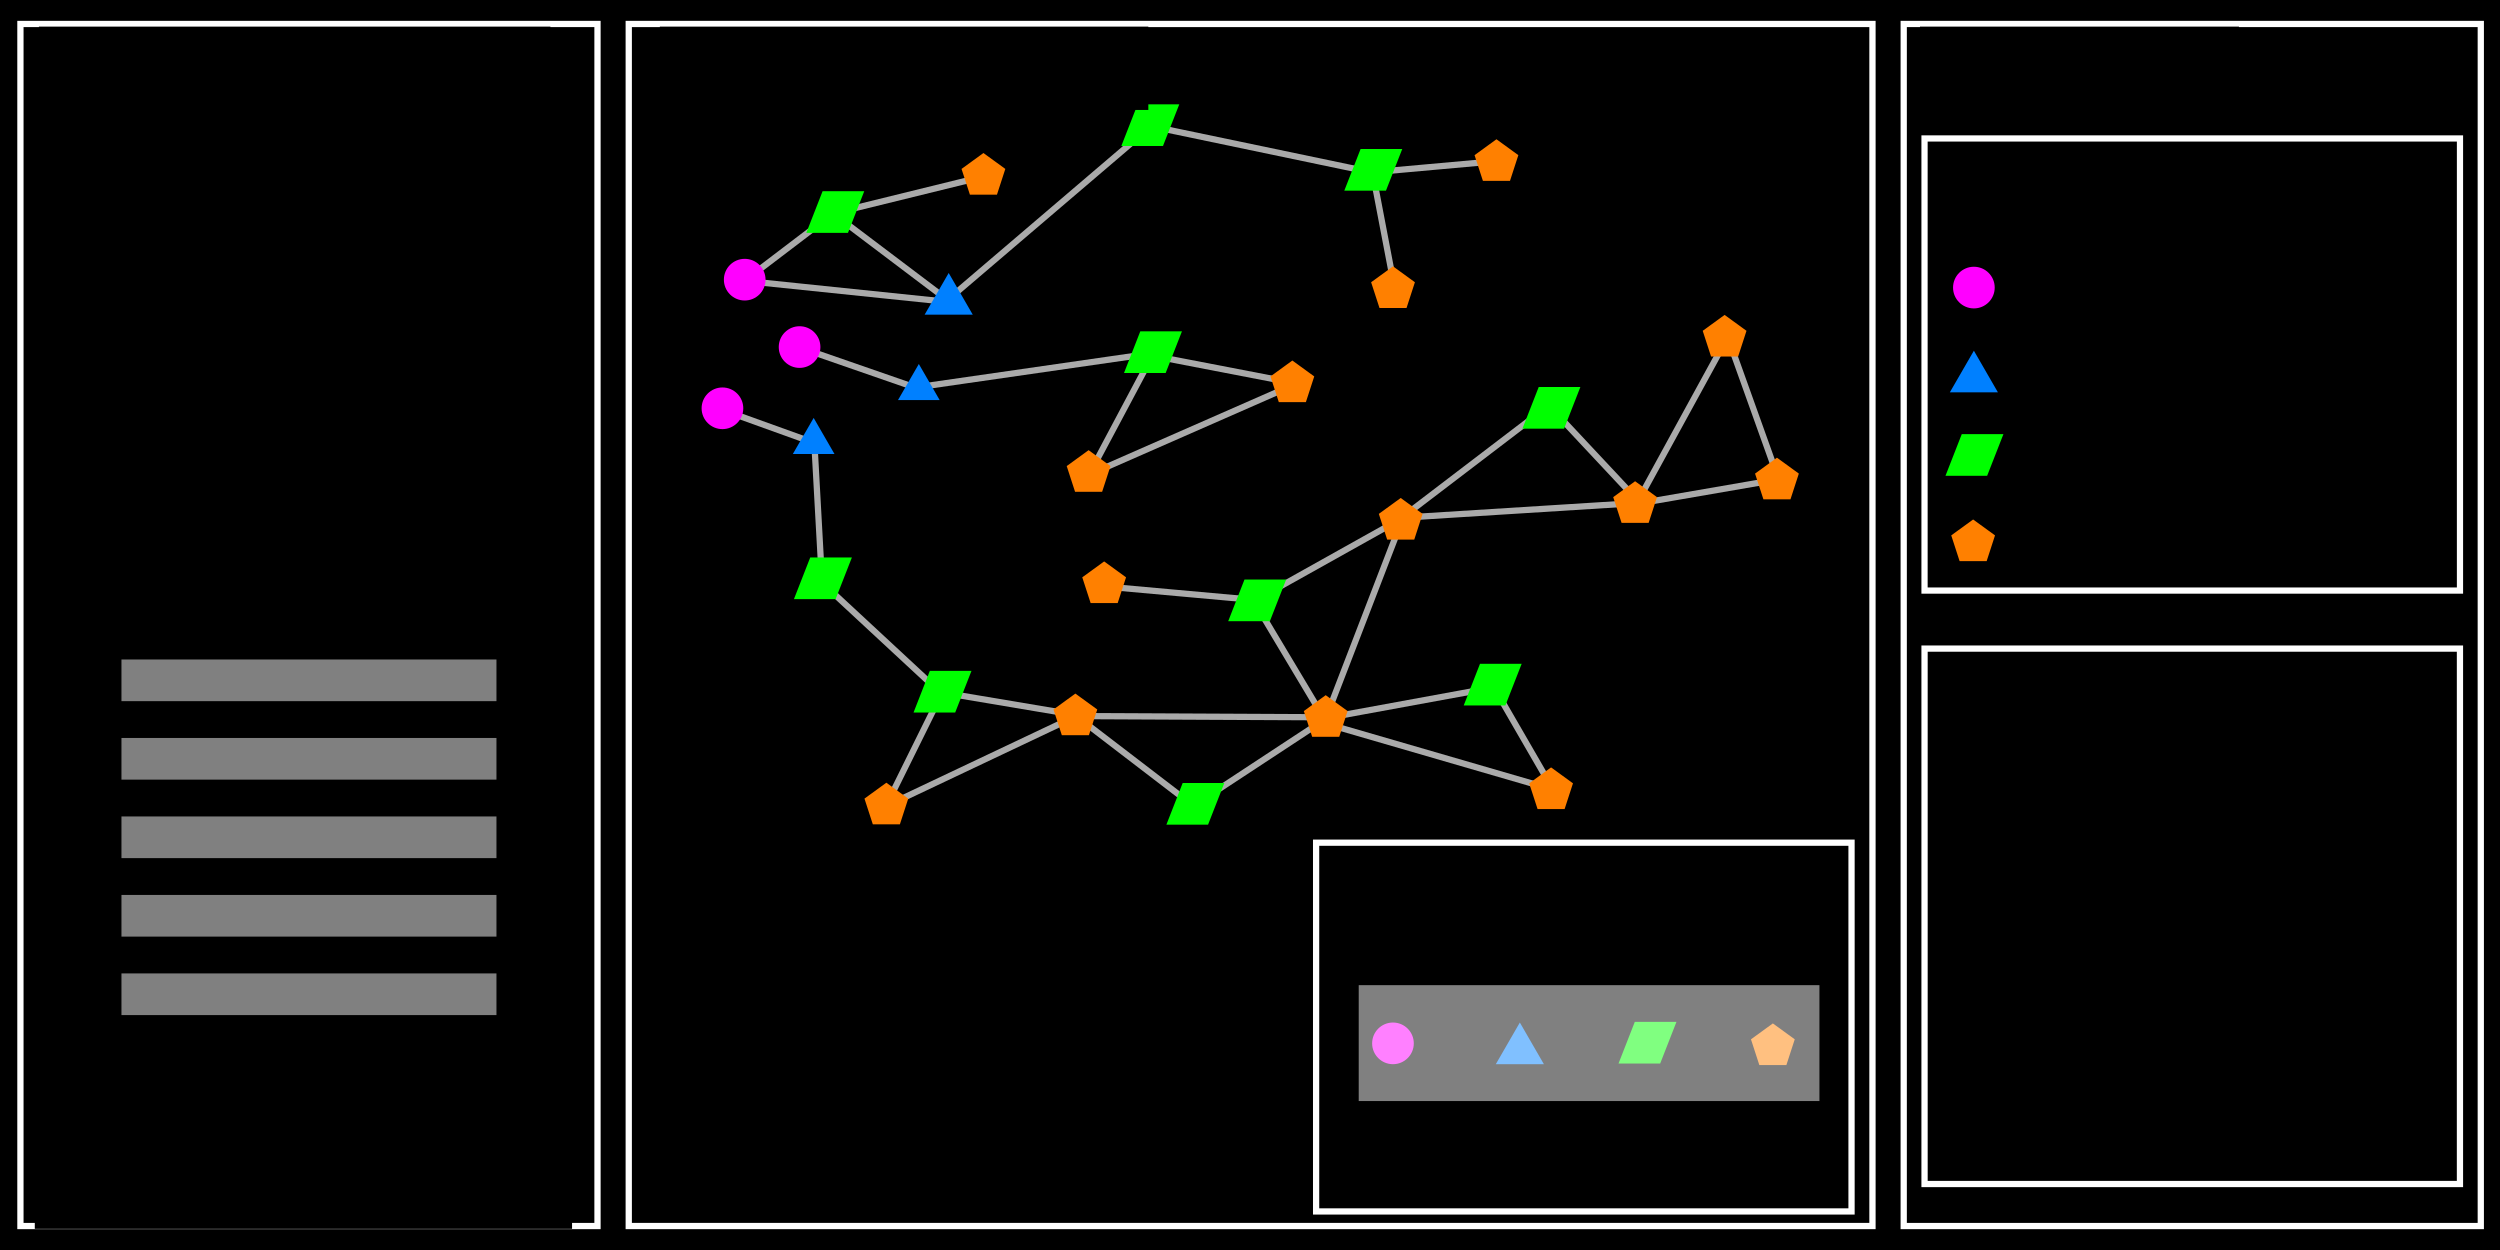 <?xml version="1.0" encoding="UTF-8" standalone="no"?>
<!-- Created with Inkscape (http://www.inkscape.org/) -->

<svg
   xmlns:dc="http://purl.org/dc/elements/1.1/"
   xmlns:cc="http://creativecommons.org/ns#"
   xmlns:rdf="http://www.w3.org/1999/02/22-rdf-syntax-ns#"
   xmlns:svg="http://www.w3.org/2000/svg"
   xmlns="http://www.w3.org/2000/svg"
   xmlns:sodipodi="http://sodipodi.sourceforge.net/DTD/sodipodi-0.dtd"
   xmlns:inkscape="http://www.inkscape.org/namespaces/inkscape"
   width="30cm"
   height="15cm"
   viewBox="0 0 1062.992 531.496"
   id="svg2"
   version="1.1"
   inkscape:version="0.91 r13725"
   sodipodi:docname="2016-10-20_1.svg"
   inkscape:export-filename="C:\Data\Local\Research_Lex\Reports\2016-10-20_1.png"
   inkscape:export-xdpi="500"
   inkscape:export-ydpi="500">
  <defs
     id="defs4">
    <marker
       inkscape:stockid="TriangleOutL"
       orient="auto"
       refY="0"
       refX="0"
       id="TriangleOutL"
       style="overflow:visible"
       inkscape:isstock="true">
      <path
         id="path4361"
         d="m 5.77,0 -8.65,5 0,-10 8.65,5 z"
         style="fill:#000000;fill-opacity:1;fill-rule:evenodd;stroke:#000000;stroke-width:1pt;stroke-opacity:1"
         transform="scale(0.8,0.8)"
         inkscape:connector-curvature="0" />
    </marker>
  </defs>
  <sodipodi:namedview
     id="base"
     pagecolor="#ffffff"
     bordercolor="#666666"
     borderopacity="1.0"
     inkscape:pageopacity="0.0"
     inkscape:pageshadow="2"
     inkscape:zoom="1.3396148"
     inkscape:cx="531.49606"
     inkscape:cy="265.74803"
     inkscape:document-units="cm"
     inkscape:current-layer="layer1"
     showgrid="false"
     inkscape:window-width="1920"
     inkscape:window-height="1137"
     inkscape:window-x="-8"
     inkscape:window-y="-8"
     inkscape:window-maximized="1"
     units="cm"
     showguides="false" />
  <g
     inkscape:label="Layer 1"
     inkscape:groupmode="layer"
     id="layer1"
     transform="translate(0,-520.866)">
    <rect
       style="opacity:1;fill:#000000;fill-opacity:1;stroke:none;stroke-width:4.213;stroke-miterlimit:4;stroke-dasharray:none;stroke-opacity:1"
       id="rect4150"
       width="1062.992"
       height="531.496"
       x="3.0277282e-005"
       y="520.866" />
    <g
       id="g4587"
       transform="translate(-11.42,-81.041)">
      <path
         inkscape:connector-curvature="0"
         id="path5259"
         d="m 327.991,721.32 86.956,9.014"
         style="fill:none;fill-rule:evenodd;stroke:#aaaaaa;stroke-width:2.657;stroke-linecap:butt;stroke-linejoin:miter;stroke-miterlimit:4;stroke-dasharray:none;stroke-opacity:1" />
      <path
         inkscape:connector-curvature="0"
         id="path5281"
         d="m 473.801,804.035 86.956,-38.176"
         style="fill:none;fill-rule:evenodd;stroke:#aaaaaa;stroke-width:2.657;stroke-linecap:butt;stroke-linejoin:miter;stroke-miterlimit:4;stroke-dasharray:none;stroke-opacity:1" />
      <path
         inkscape:connector-curvature="0"
         id="path5293"
         d="m 575.074,909.549 94.91,27.572"
         style="fill:none;fill-rule:evenodd;stroke:#aaaaaa;stroke-width:2.657;stroke-linecap:butt;stroke-linejoin:miter;stroke-miterlimit:4;stroke-dasharray:none;stroke-opacity:1" />
      <path
         inkscape:connector-curvature="0"
         id="path5263"
         d="m 350.79,749.422 51.962,18.028"
         style="fill:none;fill-rule:evenodd;stroke:#aaaaaa;stroke-width:2.657;stroke-linecap:butt;stroke-linejoin:miter;stroke-miterlimit:4;stroke-dasharray:none;stroke-opacity:1" />
      <path
         inkscape:connector-curvature="0"
         id="path5265"
         d="m 317.916,775.933 39.767,14.316 3.181,57.794"
         style="fill:none;fill-rule:evenodd;stroke:#aaaaaa;stroke-width:2.657;stroke-linecap:butt;stroke-linejoin:miter;stroke-miterlimit:4;stroke-dasharray:none;stroke-opacity:1" />
      <path
         inkscape:connector-curvature="0"
         id="path5267"
         d="M 402.752,766.389 501.903,752.073"
         style="fill:none;fill-rule:evenodd;stroke:#aaaaaa;stroke-width:2.657;stroke-linecap:butt;stroke-linejoin:miter;stroke-miterlimit:4;stroke-dasharray:none;stroke-opacity:1" />
      <path
         inkscape:connector-curvature="0"
         id="path5261"
         d="m 327.991,721.32 37.646,-28.632 49.841,37.646"
         style="fill:none;fill-rule:evenodd;stroke:#aaaaaa;stroke-width:2.657;stroke-linecap:butt;stroke-linejoin:miter;stroke-miterlimit:4;stroke-dasharray:none;stroke-opacity:1" />
      <path
         inkscape:connector-curvature="0"
         id="path5273"
         d="m 365.636,692.688 64.687,-15.907"
         style="fill:none;fill-rule:evenodd;stroke:#aaaaaa;stroke-width:2.657;stroke-linecap:butt;stroke-linejoin:miter;stroke-miterlimit:4;stroke-dasharray:none;stroke-opacity:1" />
      <path
         inkscape:connector-curvature="0"
         id="path5283"
         d="m 474.862,802.974 26.511,-49.841 60.445,11.665"
         style="fill:none;fill-rule:evenodd;stroke:#aaaaaa;stroke-width:2.657;stroke-linecap:butt;stroke-linejoin:miter;stroke-miterlimit:4;stroke-dasharray:none;stroke-opacity:1" />
      <path
         inkscape:connector-curvature="0"
         id="path5285"
         d="m 360.334,849.104 51.431,47.72 -23.33,47.19"
         style="fill:none;fill-rule:evenodd;stroke:#aaaaaa;stroke-width:2.657;stroke-linecap:butt;stroke-linejoin:miter;stroke-miterlimit:4;stroke-dasharray:none;stroke-opacity:1" />
      <path
         inkscape:connector-curvature="0"
         id="path5287"
         d="m 411.766,896.293 56.734,9.544"
         style="fill:none;fill-rule:evenodd;stroke:#aaaaaa;stroke-width:2.657;stroke-linecap:butt;stroke-linejoin:miter;stroke-miterlimit:4;stroke-dasharray:none;stroke-opacity:1" />
      <path
         inkscape:connector-curvature="0"
         id="path5289"
         d="m 388.436,944.543 80.594,-38.176 49.841,38.176 57.264,-37.646 -108.165,-0.53"
         style="fill:none;fill-rule:evenodd;stroke:#aaaaaa;stroke-width:2.657;stroke-linecap:butt;stroke-linejoin:miter;stroke-miterlimit:4;stroke-dasharray:none;stroke-opacity:1" />
      <path
         inkscape:connector-curvature="0"
         id="path5291"
         d="m 577.194,906.898 69.459,-12.725 25.451,44.008"
         style="fill:none;fill-rule:evenodd;stroke:#aaaaaa;stroke-width:2.657;stroke-linecap:butt;stroke-linejoin:miter;stroke-miterlimit:4;stroke-dasharray:none;stroke-opacity:1" />
      <path
         inkscape:connector-curvature="0"
         id="path5368"
         d="m 413.886,729.804 86.956,-74.231 93.849,19.618 53.022,-4.772"
         style="fill:none;fill-rule:evenodd;stroke:#aaaaaa;stroke-width:2.657;stroke-linecap:butt;stroke-linejoin:miter;stroke-miterlimit:4;stroke-dasharray:none;stroke-opacity:1" />
      <path
         inkscape:connector-curvature="0"
         id="path5370"
         d="m 595.222,676.252 9.014,47.19"
         style="fill:none;fill-rule:evenodd;stroke:#aaaaaa;stroke-width:2.657;stroke-linecap:butt;stroke-linejoin:miter;stroke-miterlimit:4;stroke-dasharray:none;stroke-opacity:1" />
      <path
         inkscape:connector-curvature="0"
         id="path5378"
         d="m 480.694,851.225 64.687,5.832 62.566,-34.995 -32.874,85.366"
         style="fill:none;fill-rule:evenodd;stroke:#aaaaaa;stroke-width:2.657;stroke-linecap:butt;stroke-linejoin:miter;stroke-miterlimit:4;stroke-dasharray:none;stroke-opacity:1" />
      <path
         inkscape:connector-curvature="0"
         id="path5380"
         d="m 544.321,857.057 30.753,51.431"
         style="fill:none;fill-rule:evenodd;stroke:#aaaaaa;stroke-width:2.657;stroke-linecap:butt;stroke-linejoin:miter;stroke-miterlimit:4;stroke-dasharray:none;stroke-opacity:1" />
      <path
         inkscape:connector-curvature="0"
         id="path5382"
         d="M 607.417,822.062 708.689,815.7 669.983,774.342 Z"
         style="fill:none;fill-rule:evenodd;stroke:#aaaaaa;stroke-width:2.657;stroke-linecap:butt;stroke-linejoin:miter;stroke-miterlimit:4;stroke-dasharray:none;stroke-opacity:1" />
      <path
         inkscape:connector-curvature="0"
         id="path5663"
         d="m 767.682,805.713 -60.465,10.451 38.817,-70.916 z"
         style="fill:none;fill-rule:evenodd;stroke:#aaaaaa;stroke-width:2.657;stroke-linecap:butt;stroke-linejoin:miter;stroke-miterlimit:4;stroke-dasharray:none;stroke-opacity:1" />
      <circle
         r="8.858"
         cy="775.512"
         cx="318.601"
         id="path4650-7"
         style="opacity:1;fill:#ff00ff;fill-opacity:1;stroke:none;stroke-width:3.543;stroke-miterlimit:4;stroke-dasharray:none;stroke-opacity:1" />
      <rect
         transform="matrix(1,0,-0.364,0.931,0,0)"
         y="694.177"
         x="747.803"
         height="19.024"
         width="17.717"
         id="rect4648-2"
         style="opacity:1;fill:#00ff00;fill-opacity:1;stroke:none;stroke-width:3.543;stroke-miterlimit:4;stroke-dasharray:none;stroke-opacity:1" />
      <path
         inkscape:transform-center-y="-0.93519491"
         transform="matrix(0,-0.805,0.805,0,-239.176,1670.492)"
         d="m 914.014,779.467 -8.402,11.564 -13.595,-4.417 0,-14.294 13.595,-4.417 z"
         inkscape:randomized="0"
         inkscape:rounded="0"
         inkscape:flatsided="true"
         sodipodi:arg2="0.62831853"
         sodipodi:arg1="0"
         sodipodi:r2="9.837307"
         sodipodi:r1="12.159581"
         sodipodi:cy="779.46692"
         sodipodi:cx="901.85394"
         sodipodi:sides="5"
         id="path4887"
         style="opacity:1;fill:#ff8000;fill-opacity:1;stroke:none;stroke-width:1.772;stroke-miterlimit:4;stroke-dasharray:7.087, 7.087;stroke-dashoffset:0;stroke-opacity:1"
         sodipodi:type="star" />
      <circle
         r="8.858"
         cy="720.823"
         cx="328.07"
         id="path4650-7-3"
         style="opacity:1;fill:#ff00ff;fill-opacity:1;stroke:none;stroke-width:3.543;stroke-miterlimit:4;stroke-dasharray:none;stroke-opacity:1" />
      <circle
         r="8.858"
         cy="749.477"
         cx="351.397"
         id="path4650-7-4"
         style="opacity:1;fill:#ff00ff;fill-opacity:1;stroke:none;stroke-width:3.543;stroke-miterlimit:4;stroke-dasharray:none;stroke-opacity:1" />
      <path
         inkscape:transform-center-y="-2.9527977"
         d="m 425.03,735.693 -20.457,0 10.229,-17.717 z"
         inkscape:randomized="0"
         inkscape:rounded="0"
         inkscape:flatsided="true"
         sodipodi:arg2="1.5707963"
         sodipodi:arg1="0.52359878"
         sodipodi:r2="5.9055109"
         sodipodi:r1="11.811024"
         sodipodi:cy="729.78748"
         sodipodi:cx="414.80176"
         sodipodi:sides="3"
         id="path4652-8-6"
         style="opacity:1;fill:#0080ff;fill-opacity:1;stroke:none;stroke-width:3.543;stroke-miterlimit:4;stroke-dasharray:none;stroke-opacity:1"
         sodipodi:type="star" />
      <path
         inkscape:transform-center-x="-2.1889322e-005"
         inkscape:transform-center-y="-2.5571848"
         d="m 410.963,772.015 -17.717,0 8.858,-15.343 z"
         inkscape:randomized="0"
         inkscape:rounded="0"
         inkscape:flatsided="true"
         sodipodi:arg2="1.5707963"
         sodipodi:arg1="0.52359878"
         sodipodi:r2="5.1143227"
         sodipodi:r1="10.228647"
         sodipodi:cy="766.90039"
         sodipodi:cx="402.10474"
         sodipodi:sides="3"
         id="path4652-8-1"
         style="opacity:1;fill:#0080ff;fill-opacity:1;stroke:none;stroke-width:3.543;stroke-miterlimit:4;stroke-dasharray:none;stroke-opacity:1"
         sodipodi:type="star" />
      <path
         inkscape:transform-center-x="-2.1889322e-005"
         inkscape:transform-center-y="-2.5571848"
         d="m 366.245,794.945 -17.717,0 8.858,-15.343 z"
         inkscape:randomized="0"
         inkscape:rounded="0"
         inkscape:flatsided="true"
         sodipodi:arg2="1.5707963"
         sodipodi:arg1="0.52359878"
         sodipodi:r2="5.1143227"
         sodipodi:r1="10.228647"
         sodipodi:cy="789.83105"
         sodipodi:cx="357.38702"
         sodipodi:sides="3"
         id="path4652-8-7"
         style="opacity:1;fill:#0080ff;fill-opacity:1;stroke:none;stroke-width:3.543;stroke-miterlimit:4;stroke-dasharray:none;stroke-opacity:1"
         sodipodi:type="star" />
      <rect
         transform="matrix(1,0,-0.364,0.931,0,0)"
         y="733.854"
         x="628.302"
         height="19.024"
         width="17.717"
         id="rect4648-2-0"
         style="opacity:1;fill:#00ff00;fill-opacity:1;stroke:none;stroke-width:3.543;stroke-miterlimit:4;stroke-dasharray:none;stroke-opacity:1" />
      <rect
         transform="matrix(1,0,-0.364,0.931,0,0)"
         y="797.835"
         x="786.68"
         height="19.024"
         width="17.717"
         id="rect4648-2-6"
         style="opacity:1;fill:#00ff00;fill-opacity:1;stroke:none;stroke-width:3.543;stroke-miterlimit:4;stroke-dasharray:none;stroke-opacity:1" />
      <rect
         transform="matrix(1,0,-0.364,0.931,0,0)"
         y="901.116"
         x="683.931"
         height="19.024"
         width="17.717"
         id="rect4648-2-1"
         style="opacity:1;fill:#00ff00;fill-opacity:1;stroke:none;stroke-width:3.543;stroke-miterlimit:4;stroke-dasharray:none;stroke-opacity:1" />
      <rect
         transform="matrix(1,0,-0.364,0.931,0,0)"
         y="911.2"
         x="872.248"
         height="19.024"
         width="17.717"
         id="rect4648-2-4"
         style="opacity:1;fill:#00ff00;fill-opacity:1;stroke:none;stroke-width:3.543;stroke-miterlimit:4;stroke-dasharray:none;stroke-opacity:1" />
      <rect
         transform="matrix(1,0,-0.364,0.931,0,0)"
         y="823.26"
         x="965.345"
         height="19.024"
         width="17.717"
         id="rect4648-2-6-3"
         style="opacity:1;fill:#00ff00;fill-opacity:1;stroke:none;stroke-width:3.543;stroke-miterlimit:4;stroke-dasharray:none;stroke-opacity:1" />
      <rect
         transform="matrix(1,0,-0.364,0.931,0,0)"
         y="949.681"
         x="986.394"
         height="19.024"
         width="17.717"
         id="rect4648-2-6-3-5"
         style="opacity:1;fill:#00ff00;fill-opacity:1;stroke:none;stroke-width:3.543;stroke-miterlimit:4;stroke-dasharray:none;stroke-opacity:1" />
      <rect
         transform="matrix(1,0,-0.364,0.931,0,0)"
         y="714.568"
         x="850.038"
         height="19.024"
         width="17.717"
         id="rect4648-2-6-3-5-3"
         style="opacity:1;fill:#00ff00;fill-opacity:1;stroke:none;stroke-width:3.543;stroke-miterlimit:4;stroke-dasharray:none;stroke-opacity:1" />
      <path
         inkscape:transform-center-y="-0.93519491"
         transform="matrix(0,-0.805,0.805,0,79.189,1542.305)"
         d="m 914.014,779.467 -8.402,11.564 -13.595,-4.417 0,-14.294 13.595,-4.417 z"
         inkscape:randomized="0"
         inkscape:rounded="0"
         inkscape:flatsided="true"
         sodipodi:arg2="0.62831853"
         sodipodi:arg1="0"
         sodipodi:r2="9.837307"
         sodipodi:r1="12.159581"
         sodipodi:cy="779.46692"
         sodipodi:cx="901.85394"
         sodipodi:sides="5"
         id="path4887-4"
         style="opacity:1;fill:#ff8000;fill-opacity:1;stroke:none;stroke-width:1.772;stroke-miterlimit:4;stroke-dasharray:7.087, 7.087;stroke-dashoffset:0;stroke-opacity:1"
         sodipodi:type="star" />
      <path
         inkscape:transform-center-y="-0.93519491"
         transform="matrix(0,-0.805,0.805,0,117.243,1471.587)"
         d="m 914.014,779.467 -8.402,11.564 -13.595,-4.417 0,-14.294 13.595,-4.417 z"
         inkscape:randomized="0"
         inkscape:rounded="0"
         inkscape:flatsided="true"
         sodipodi:arg2="0.62831853"
         sodipodi:arg1="0"
         sodipodi:r2="9.837307"
         sodipodi:r1="12.159581"
         sodipodi:cy="779.46692"
         sodipodi:cx="901.85394"
         sodipodi:sides="5"
         id="path4887-45"
         style="opacity:1;fill:#ff8000;fill-opacity:1;stroke:none;stroke-width:1.772;stroke-miterlimit:4;stroke-dasharray:7.087, 7.087;stroke-dashoffset:0;stroke-opacity:1"
         sodipodi:type="star" />
      <path
         inkscape:transform-center-y="-0.93519491"
         transform="matrix(0,-0.805,0.805,0,20.234,1396.899)"
         d="m 914.014,779.467 -8.402,11.564 -13.595,-4.417 0,-14.294 13.595,-4.417 z"
         inkscape:randomized="0"
         inkscape:rounded="0"
         inkscape:flatsided="true"
         sodipodi:arg2="0.62831853"
         sodipodi:arg1="0"
         sodipodi:r2="9.837307"
         sodipodi:r1="12.159581"
         sodipodi:cy="779.46692"
         sodipodi:cx="901.85394"
         sodipodi:sides="5"
         id="path4887-8"
         style="opacity:1;fill:#ff8000;fill-opacity:1;stroke:none;stroke-width:1.772;stroke-miterlimit:4;stroke-dasharray:7.087, 7.087;stroke-dashoffset:0;stroke-opacity:1"
         sodipodi:type="star" />
      <path
         inkscape:transform-center-y="-0.93519491"
         transform="matrix(0,-0.805,0.805,0,43.466,1663.988)"
         d="m 914.014,779.467 -8.402,11.564 -13.595,-4.417 0,-14.294 13.595,-4.417 z"
         inkscape:randomized="0"
         inkscape:rounded="0"
         inkscape:flatsided="true"
         sodipodi:arg2="0.62831853"
         sodipodi:arg1="0"
         sodipodi:r2="9.837307"
         sodipodi:r1="12.159581"
         sodipodi:cy="779.46692"
         sodipodi:cx="901.85394"
         sodipodi:sides="5"
         id="path4887-7"
         style="opacity:1;fill:#ff8000;fill-opacity:1;stroke:none;stroke-width:1.772;stroke-miterlimit:4;stroke-dasharray:7.087, 7.087;stroke-dashoffset:0;stroke-opacity:1"
         sodipodi:type="star" />
      <path
         inkscape:transform-center-y="-0.93519491"
         transform="matrix(0,-0.805,0.805,0,139.501,1532.295)"
         d="m 914.014,779.467 -8.402,11.564 -13.595,-4.417 0,-14.294 13.595,-4.417 z"
         inkscape:randomized="0"
         inkscape:rounded="0"
         inkscape:flatsided="true"
         sodipodi:arg2="0.62831853"
         sodipodi:arg1="0"
         sodipodi:r2="9.837307"
         sodipodi:r1="12.159581"
         sodipodi:cy="779.46692"
         sodipodi:cx="901.85394"
         sodipodi:sides="5"
         id="path4887-74"
         style="opacity:1;fill:#ff8000;fill-opacity:1;stroke:none;stroke-width:1.772;stroke-miterlimit:4;stroke-dasharray:7.087, 7.087;stroke-dashoffset:0;stroke-opacity:1"
         sodipodi:type="star" />
      <rect
         transform="matrix(1,0,-0.364,0.931,0,0)"
         y="952.897"
         x="753.633"
         height="19.024"
         width="17.717"
         id="rect4648-2-4-1"
         style="opacity:1;fill:#00ff00;fill-opacity:1;stroke:none;stroke-width:3.543;stroke-miterlimit:4;stroke-dasharray:none;stroke-opacity:1" />
      <path
         inkscape:transform-center-y="-0.93519491"
         transform="matrix(0,-0.805,0.805,0,-158.806,1632.597)"
         d="m 914.014,779.467 -8.402,11.564 -13.595,-4.417 0,-14.294 13.595,-4.417 z"
         inkscape:randomized="0"
         inkscape:rounded="0"
         inkscape:flatsided="true"
         sodipodi:arg2="0.62831853"
         sodipodi:arg1="0"
         sodipodi:r2="9.837307"
         sodipodi:r1="12.159581"
         sodipodi:cy="779.46692"
         sodipodi:cx="901.85394"
         sodipodi:sides="5"
         id="path4887-9"
         style="opacity:1;fill:#ff8000;fill-opacity:1;stroke:none;stroke-width:1.772;stroke-miterlimit:4;stroke-dasharray:7.087, 7.087;stroke-dashoffset:0;stroke-opacity:1"
         sodipodi:type="star" />
      <rect
         transform="matrix(1,0,-0.364,0.931,0,0)"
         y="1004.13"
         x="879.788"
         height="19.024"
         width="17.717"
         id="rect4648-2-1-1"
         style="opacity:1;fill:#00ff00;fill-opacity:1;stroke:none;stroke-width:3.543;stroke-miterlimit:4;stroke-dasharray:none;stroke-opacity:1" />
      <path
         inkscape:transform-center-y="-0.93519491"
         transform="matrix(0,-0.805,0.805,0,-52.365,1633.27)"
         d="m 914.014,779.467 -8.402,11.564 -13.595,-4.417 0,-14.294 13.595,-4.417 z"
         inkscape:randomized="0"
         inkscape:rounded="0"
         inkscape:flatsided="true"
         sodipodi:arg2="0.62831853"
         sodipodi:arg1="0"
         sodipodi:r2="9.837307"
         sodipodi:r1="12.159581"
         sodipodi:cy="779.46692"
         sodipodi:cx="901.85394"
         sodipodi:sides="5"
         id="path4887-9-5"
         style="opacity:1;fill:#ff8000;fill-opacity:1;stroke:none;stroke-width:1.772;stroke-miterlimit:4;stroke-dasharray:7.087, 7.087;stroke-dashoffset:0;stroke-opacity:1"
         sodipodi:type="star" />
      <path
         inkscape:transform-center-y="-0.93519491"
         transform="matrix(0,-0.805,0.805,0,-23.746,1450.934)"
         d="m 914.014,779.467 -8.402,11.564 -13.595,-4.417 0,-14.294 13.595,-4.417 z"
         inkscape:randomized="0"
         inkscape:rounded="0"
         inkscape:flatsided="true"
         sodipodi:arg2="0.62831853"
         sodipodi:arg1="0"
         sodipodi:r2="9.837307"
         sodipodi:r1="12.159581"
         sodipodi:cy="779.46692"
         sodipodi:cx="901.85394"
         sodipodi:sides="5"
         id="path4887-3"
         style="opacity:1;fill:#ff8000;fill-opacity:1;stroke:none;stroke-width:1.772;stroke-miterlimit:4;stroke-dasharray:7.087, 7.087;stroke-dashoffset:0;stroke-opacity:1"
         sodipodi:type="star" />
      <path
         inkscape:transform-center-y="-0.93519491"
         transform="matrix(0,-0.805,0.805,0,-197.899,1402.751)"
         d="m 914.014,779.467 -8.402,11.564 -13.595,-4.417 0,-14.294 13.595,-4.417 z"
         inkscape:randomized="0"
         inkscape:rounded="0"
         inkscape:flatsided="true"
         sodipodi:arg2="0.62831853"
         sodipodi:arg1="0"
         sodipodi:r2="9.837307"
         sodipodi:r1="12.159581"
         sodipodi:cy="779.46692"
         sodipodi:cx="901.85394"
         sodipodi:sides="5"
         id="path4887-3-1"
         style="opacity:1;fill:#ff8000;fill-opacity:1;stroke:none;stroke-width:1.772;stroke-miterlimit:4;stroke-dasharray:7.087, 7.087;stroke-dashoffset:0;stroke-opacity:1"
         sodipodi:type="star" />
      <path
         inkscape:transform-center-y="-0.93519491"
         transform="matrix(0,-0.805,0.805,0,-20.474,1549.428)"
         d="m 914.014,779.467 -8.402,11.564 -13.595,-4.417 0,-14.294 13.595,-4.417 z"
         inkscape:randomized="0"
         inkscape:rounded="0"
         inkscape:flatsided="true"
         sodipodi:arg2="0.62831853"
         sodipodi:arg1="0"
         sodipodi:r2="9.837307"
         sodipodi:r1="12.159581"
         sodipodi:cy="779.46692"
         sodipodi:cx="901.85394"
         sodipodi:sides="5"
         id="path4887-7-6"
         style="opacity:1;fill:#ff8000;fill-opacity:1;stroke:none;stroke-width:1.772;stroke-miterlimit:4;stroke-dasharray:7.087, 7.087;stroke-dashoffset:0;stroke-opacity:1"
         sodipodi:type="star" />
      <path
         inkscape:transform-center-y="-0.93519491"
         transform="matrix(0,-0.805,0.805,0,-153.182,1529.097)"
         d="m 914.014,779.467 -8.402,11.564 -13.595,-4.417 0,-14.294 13.595,-4.417 z"
         inkscape:randomized="0"
         inkscape:rounded="0"
         inkscape:flatsided="true"
         sodipodi:arg2="0.62831853"
         sodipodi:arg1="0"
         sodipodi:r2="9.837307"
         sodipodi:r1="12.159581"
         sodipodi:cy="779.46692"
         sodipodi:cx="901.85394"
         sodipodi:sides="5"
         id="path4887-74-8"
         style="opacity:1;fill:#ff8000;fill-opacity:1;stroke:none;stroke-width:1.772;stroke-miterlimit:4;stroke-dasharray:7.087, 7.087;stroke-dashoffset:0;stroke-opacity:1"
         sodipodi:type="star" />
      <path
         inkscape:transform-center-y="-0.93519491"
         transform="matrix(0,-0.805,0.805,0,-66.548,1490.978)"
         d="m 914.014,779.467 -8.402,11.564 -13.595,-4.417 0,-14.294 13.595,-4.417 z"
         inkscape:randomized="0"
         inkscape:rounded="0"
         inkscape:flatsided="true"
         sodipodi:arg2="0.62831853"
         sodipodi:arg1="0"
         sodipodi:r2="9.837307"
         sodipodi:r1="12.159581"
         sodipodi:cy="779.46692"
         sodipodi:cx="901.85394"
         sodipodi:sides="5"
         id="path4887-74-6"
         style="opacity:1;fill:#ff8000;fill-opacity:1;stroke:none;stroke-width:1.772;stroke-miterlimit:4;stroke-dasharray:7.087, 7.087;stroke-dashoffset:0;stroke-opacity:1"
         sodipodi:type="star" />
      <path
         inkscape:transform-center-y="-0.93519491"
         transform="matrix(0,-0.805,0.805,0,-146.567,1576.402)"
         d="m 914.014,779.467 -8.402,11.564 -13.595,-4.417 0,-14.294 13.595,-4.417 z"
         inkscape:randomized="0"
         inkscape:rounded="0"
         inkscape:flatsided="true"
         sodipodi:arg2="0.62831853"
         sodipodi:arg1="0"
         sodipodi:r2="9.837307"
         sodipodi:r1="12.159581"
         sodipodi:cy="779.46692"
         sodipodi:cx="901.85394"
         sodipodi:sides="5"
         id="path4887-45-3"
         style="opacity:1;fill:#ff8000;fill-opacity:1;stroke:none;stroke-width:1.772;stroke-miterlimit:4;stroke-dasharray:7.087, 7.087;stroke-dashoffset:0;stroke-opacity:1"
         sodipodi:type="star" />
    </g>
    <rect
       style="opacity:1;fill:none;fill-opacity:1;stroke:#ffffff;stroke-width:2.661;stroke-miterlimit:4;stroke-dasharray:none;stroke-dashoffset:0;stroke-opacity:1"
       id="rect4206"
       width="245.37"
       height="511.118"
       x="8.684"
       y="531.055" />
    <rect
       style="opacity:1;fill:none;fill-opacity:1;stroke:#ffffff;stroke-width:2.668;stroke-miterlimit:4;stroke-dasharray:none;stroke-dashoffset:0;stroke-opacity:1"
       id="rect4206-6"
       width="528.829"
       height="511.112"
       x="267.34"
       y="531.058" />
    <rect
       style="opacity:1;fill:none;fill-opacity:1;stroke:#ffffff;stroke-width:2.661;stroke-miterlimit:4;stroke-dasharray:none;stroke-dashoffset:0;stroke-opacity:1"
       id="rect4206-2"
       width="245.37"
       height="511.118"
       x="809.454"
       y="531.055" />
    <flowRoot
       xml:space="preserve"
       id="flowRoot4238"
       style="font-style:normal;font-weight:normal;font-size:40px;line-height:125%;font-family:sans-serif;letter-spacing:0px;word-spacing:0px;fill:#000000;fill-opacity:1;stroke:none;stroke-width:1px;stroke-linecap:butt;stroke-linejoin:miter;stroke-opacity:1"
       transform="translate(-14,480.866)"><flowRegion
         id="flowRegion4240"><rect
           id="rect4242"
           width="217.486"
           height="37.877"
           x="30.546"
           y="51.317" /></flowRegion><flowPara
         id="flowPara4244"
         style="font-style:normal;font-variant:normal;font-weight:bold;font-stretch:normal;font-size:25px;font-family:sans-serif;-inkscape-font-specification:'sans-serif Bold';fill:#ffffff;fill-opacity:1;stroke:none;stroke-opacity:1">Dynamic Query</flowPara></flowRoot>    <flowRoot
       xml:space="preserve"
       id="flowRoot4238-4"
       style="font-style:normal;font-weight:normal;font-size:40px;line-height:125%;font-family:sans-serif;letter-spacing:0px;word-spacing:0px;fill:#000000;fill-opacity:1;stroke:none;stroke-width:1px;stroke-linecap:butt;stroke-linejoin:miter;stroke-opacity:1"
       transform="translate(250.012,480.866)"><flowRegion
         id="flowRegion4240-0"><rect
           id="rect4242-5"
           width="207.711"
           height="35.433"
           x="30.546"
           y="51.317" /></flowRegion><flowPara
         id="flowPara4244-1"
         style="font-style:normal;font-variant:normal;font-weight:bold;font-stretch:normal;font-size:25px;font-family:sans-serif;-inkscape-font-specification:'sans-serif Bold';fill:#ffffff;fill-opacity:1;stroke:none;stroke-opacity:1">Network View</flowPara></flowRoot>    <flowRoot
       xml:space="preserve"
       id="flowRoot4238-4-9"
       style="font-style:normal;font-weight:normal;font-size:40px;line-height:125%;font-family:sans-serif;letter-spacing:0px;word-spacing:0px;fill:#000000;fill-opacity:1;stroke:none;stroke-width:1px;stroke-linecap:butt;stroke-linejoin:miter;stroke-opacity:1"
       transform="translate(785.818,480.866)"><flowRegion
         id="flowRegion4240-0-0"><rect
           id="rect4242-5-7"
           width="135.623"
           height="32.989"
           x="30.546"
           y="51.317" /></flowRegion><flowPara
         id="flowPara4244-1-1"
         style="font-style:normal;font-variant:normal;font-weight:bold;font-stretch:normal;font-size:25px;font-family:sans-serif;-inkscape-font-specification:'sans-serif Bold';fill:#ffffff;fill-opacity:1;stroke:none;stroke-opacity:1">Selection</flowPara></flowRoot>    <flowRoot
       xml:space="preserve"
       id="flowRoot4238-4-9-0"
       style="font-style:normal;font-weight:normal;font-size:40px;line-height:125%;font-family:sans-serif;letter-spacing:0px;word-spacing:0px;fill:#000000;fill-opacity:1;stroke:none;stroke-width:1px;stroke-linecap:butt;stroke-linejoin:miter;stroke-opacity:1"
       transform="translate(2.622,544.838)"><flowRegion
         id="flowRegion4240-0-0-3"><rect
           id="rect4242-5-7-2"
           width="200.38"
           height="51.317"
           x="30.546"
           y="51.317" /></flowRegion><flowPara
         id="flowPara4244-1-1-9"
         style="font-style:normal;font-variant:normal;font-weight:bold;font-stretch:normal;font-size:18.75px;font-family:sans-serif;-inkscape-font-specification:'sans-serif Bold';fill:#ffffff;fill-opacity:1;stroke:none;stroke-opacity:1">Common or Custom Pathways</flowPara></flowRoot>    <flowRoot
       xml:space="preserve"
       id="flowRoot4238-4-9-0-4"
       style="font-style:normal;font-weight:normal;font-size:40px;line-height:125%;font-family:sans-serif;letter-spacing:0px;word-spacing:0px;fill:#000000;fill-opacity:1;stroke:none;stroke-width:1px;stroke-linecap:butt;stroke-linejoin:miter;stroke-opacity:1"
       transform="translate(1.826,631.116)"><flowRegion
         id="flowRegion4240-0-0-3-3"><rect
           id="rect4242-5-7-2-2"
           width="202.824"
           height="32.989"
           x="30.546"
           y="51.317" /></flowRegion><flowPara
         id="flowPara4244-1-1-9-0"
         style="font-style:normal;font-variant:normal;font-weight:bold;font-stretch:normal;font-size:18.75px;font-family:sans-serif;-inkscape-font-specification:'sans-serif Bold';fill:#ffffff;fill-opacity:1;stroke:none;stroke-opacity:1">Rank by Attributes</flowPara></flowRoot>    <flowRoot
       xml:space="preserve"
       id="flowRoot4238-4-9-0-0"
       style="font-style:normal;font-weight:normal;font-size:40px;line-height:125%;font-family:sans-serif;letter-spacing:0px;word-spacing:0px;fill:#000000;fill-opacity:1;stroke:none;stroke-width:1px;stroke-linecap:butt;stroke-linejoin:miter;stroke-opacity:1"
       transform="translate(1.826,707.247)"><flowRegion
         id="flowRegion4240-0-0-3-4"><rect
           id="rect4242-5-7-2-9"
           width="97.746"
           height="26.88"
           x="30.546"
           y="51.317" /></flowRegion><flowPara
         id="flowPara4244-1-1-9-8"
         style="font-style:normal;font-variant:normal;font-weight:bold;font-stretch:normal;font-size:18.75px;font-family:sans-serif;-inkscape-font-specification:'sans-serif Bold';fill:#ffffff;fill-opacity:1;stroke:none;stroke-opacity:1">Results</flowPara></flowRoot>    <flowRoot
       xml:space="preserve"
       id="flowRoot4238-4-9-0-0-3"
       style="font-style:normal;font-weight:normal;font-size:40px;line-height:125%;font-family:sans-serif;letter-spacing:0px;word-spacing:0px;fill:#000000;fill-opacity:1;stroke:none;stroke-width:1px;stroke-linecap:butt;stroke-linejoin:miter;stroke-opacity:1"
       transform="translate(795.366,539.24)"><flowRegion
         id="flowRegion4240-0-0-3-4-0"><rect
           id="rect4242-5-7-2-9-0"
           width="75.753"
           height="28.102"
           x="30.546"
           y="51.317" /></flowRegion><flowPara
         id="flowPara4244-1-1-9-8-7"
         style="font-style:normal;font-variant:normal;font-weight:bold;font-stretch:normal;font-size:18.75px;font-family:sans-serif;-inkscape-font-specification:'sans-serif Bold';fill:#ffffff;fill-opacity:1;stroke:none;stroke-opacity:1">Nodes</flowPara></flowRoot>    <flowRoot
       xml:space="preserve"
       id="flowRoot4238-4-9-0-0-9"
       style="font-style:normal;font-weight:normal;font-size:40px;line-height:125%;font-family:sans-serif;letter-spacing:0px;word-spacing:0px;fill:#000000;fill-opacity:1;stroke:none;stroke-width:1px;stroke-linecap:butt;stroke-linejoin:miter;stroke-opacity:1"
       transform="translate(795.366,753.081)"><flowRegion
         id="flowRegion4240-0-0-3-4-5"><rect
           id="rect4242-5-7-2-9-4"
           width="62.313"
           height="26.88"
           x="30.546"
           y="51.317" /></flowRegion><flowPara
         id="flowPara4244-1-1-9-8-6"
         style="font-style:normal;font-variant:normal;font-weight:bold;font-stretch:normal;font-size:18.75px;font-family:sans-serif;-inkscape-font-specification:'sans-serif Bold';fill:#ffffff;fill-opacity:1;stroke:none;stroke-opacity:1">Links</flowPara></flowRoot>    <circle
       style="opacity:1;fill:#ff00ff;fill-opacity:1;stroke:none;stroke-width:3.543;stroke-miterlimit:4;stroke-dasharray:none;stroke-opacity:1"
       id="path4650-7-3-6"
       cx="839.288"
       cy="643.144"
       r="8.858" />
    <path
       sodipodi:type="star"
       style="opacity:1;fill:#0080ff;fill-opacity:1;stroke:none;stroke-width:3.543;stroke-miterlimit:4;stroke-dasharray:none;stroke-opacity:1"
       id="path4652-8-6-9"
       sodipodi:sides="3"
       sodipodi:cx="839.28809"
       sodipodi:cy="681.79178"
       sodipodi:r1="11.811024"
       sodipodi:r2="5.9055109"
       sodipodi:arg1="0.52359878"
       sodipodi:arg2="1.5707963"
       inkscape:flatsided="true"
       inkscape:rounded="0"
       inkscape:randomized="0"
       d="m 849.517,687.697 -20.457,0 10.229,-17.717 z"
       inkscape:transform-center-y="-2.9527977" />
    <rect
       style="opacity:1;fill:#00ff00;fill-opacity:1;stroke:none;stroke-width:3.543;stroke-miterlimit:4;stroke-dasharray:none;stroke-opacity:1"
       id="rect4648-2-0-6"
       width="17.717"
       height="19.024"
       x="1109.954"
       y="757.751"
       transform="matrix(1,0,-0.364,0.931,0,0)" />
    <path
       sodipodi:type="star"
       style="opacity:1;fill:#ff8000;fill-opacity:1;stroke:none;stroke-width:1.772;stroke-miterlimit:4;stroke-dasharray:7.087, 7.087;stroke-dashoffset:0;stroke-opacity:1"
       id="path4887-3-1-4"
       sodipodi:sides="5"
       sodipodi:cx="901.85394"
       sodipodi:cy="779.46692"
       sodipodi:r1="12.159581"
       sodipodi:r2="9.837307"
       sodipodi:arg1="0"
       sodipodi:arg2="0.62831853"
       inkscape:flatsided="true"
       inkscape:rounded="0"
       inkscape:randomized="0"
       d="m 914.014,779.467 -8.402,11.564 -13.595,-4.417 0,-14.294 13.595,-4.417 z"
       transform="matrix(0,-0.805,0.805,0,211.497,1477.527)"
       inkscape:transform-center-y="-0.93519491" />
    <flowRoot
       xml:space="preserve"
       id="flowRoot4238-4-9-0-0-3-6"
       style="font-style:normal;font-weight:normal;font-size:40px;line-height:125%;font-family:sans-serif;letter-spacing:0px;word-spacing:0px;fill:#000000;fill-opacity:1;stroke:none;stroke-width:1px;stroke-linecap:butt;stroke-linejoin:miter;stroke-opacity:1"
       transform="translate(831.44,581.343)"><flowRegion
         id="flowRegion4240-0-0-3-4-0-9"><rect
           id="rect4242-5-7-2-9-0-0"
           width="47.651"
           height="21.993"
           x="30.546"
           y="51.317" /></flowRegion><flowPara
         id="flowPara4244-1-1-9-8-7-1"
         style="font-style:normal;font-variant:normal;font-weight:bold;font-stretch:normal;font-size:15.625px;font-family:sans-serif;-inkscape-font-specification:'sans-serif Bold';fill:#ffffff;fill-opacity:1;stroke:none;stroke-opacity:1">Gene</flowPara></flowRoot>    <flowRoot
       xml:space="preserve"
       id="flowRoot4238-4-9-0-0-3-6-5"
       style="font-style:normal;font-weight:normal;font-size:40px;line-height:125%;font-family:sans-serif;letter-spacing:0px;word-spacing:0px;fill:#000000;fill-opacity:1;stroke:none;stroke-width:1px;stroke-linecap:butt;stroke-linejoin:miter;stroke-opacity:1"
       transform="translate(831.913,615.73)"><flowRegion
         id="flowRegion4240-0-0-3-4-0-9-0"><rect
           id="rect4242-5-7-2-9-0-0-6"
           width="96.525"
           height="20.771"
           x="30.546"
           y="51.317" /></flowRegion><flowPara
         id="flowPara4244-1-1-9-8-7-1-0"
         style="font-style:normal;font-variant:normal;font-weight:bold;font-stretch:normal;font-size:15.625px;font-family:sans-serif;-inkscape-font-specification:'sans-serif Bold';fill:#ffffff;fill-opacity:1;stroke:none;stroke-opacity:1">Transcript</flowPara></flowRoot>    <flowRoot
       xml:space="preserve"
       id="flowRoot4238-4-9-0-0-3-6-1"
       style="font-style:normal;font-weight:normal;font-size:40px;line-height:125%;font-family:sans-serif;letter-spacing:0px;word-spacing:0px;fill:#000000;fill-opacity:1;stroke:none;stroke-width:1px;stroke-linecap:butt;stroke-linejoin:miter;stroke-opacity:1"
       transform="translate(830.777,652.863)"><flowRegion
         id="flowRegion4240-0-0-3-4-0-9-3"><rect
           id="rect4242-5-7-2-9-0-0-2"
           width="68.422"
           height="24.437"
           x="30.546"
           y="51.317" /></flowRegion><flowPara
         id="flowPara4244-1-1-9-8-7-1-5"
         style="font-style:normal;font-variant:normal;font-weight:bold;font-stretch:normal;font-size:15.625px;font-family:sans-serif;-inkscape-font-specification:'sans-serif Bold';fill:#ffffff;fill-opacity:1;stroke:none;stroke-opacity:1">Protein</flowPara></flowRoot>    <flowRoot
       xml:space="preserve"
       id="flowRoot4238-4-9-0-0-3-6-4"
       style="font-style:normal;font-weight:normal;font-size:40px;line-height:125%;font-family:sans-serif;letter-spacing:0px;word-spacing:0px;fill:#000000;fill-opacity:1;stroke:none;stroke-width:1px;stroke-linecap:butt;stroke-linejoin:miter;stroke-opacity:1"
       transform="translate(830.777,688.557)"><flowRegion
         id="flowRegion4240-0-0-3-4-0-9-5"><rect
           id="rect4242-5-7-2-9-0-0-7"
           width="97.746"
           height="24.437"
           x="30.546"
           y="51.317" /></flowRegion><flowPara
         id="flowPara4244-1-1-9-8-7-1-4"
         style="font-style:normal;font-variant:normal;font-weight:bold;font-stretch:normal;font-size:15.625px;font-family:sans-serif;-inkscape-font-specification:'sans-serif Bold';fill:#ffffff;fill-opacity:1;stroke:none;stroke-opacity:1">Metabolite</flowPara></flowRoot>    <rect
       style="opacity:1;fill:#808080;fill-opacity:1;stroke:none;stroke-width:2.657;stroke-miterlimit:4;stroke-dasharray:none;stroke-dashoffset:0;stroke-opacity:1"
       id="rect4552"
       width="159.449"
       height="17.717"
       x="51.644"
       y="801.276" />
    <rect
       style="opacity:1;fill:#808080;fill-opacity:1;stroke:none;stroke-width:2.657;stroke-miterlimit:4;stroke-dasharray:none;stroke-dashoffset:0;stroke-opacity:1"
       id="rect4552-1"
       width="159.449"
       height="17.717"
       x="51.644"
       y="834.647" />
    <rect
       style="opacity:1;fill:#808080;fill-opacity:1;stroke:none;stroke-width:2.657;stroke-miterlimit:4;stroke-dasharray:none;stroke-dashoffset:0;stroke-opacity:1"
       id="rect4552-9"
       width="159.449"
       height="17.717"
       x="51.644"
       y="868.019" />
    <rect
       style="opacity:1;fill:#808080;fill-opacity:1;stroke:none;stroke-width:2.657;stroke-miterlimit:4;stroke-dasharray:none;stroke-dashoffset:0;stroke-opacity:1"
       id="rect4552-7"
       width="159.449"
       height="17.717"
       x="51.644"
       y="901.39" />
    <rect
       style="opacity:1;fill:#808080;fill-opacity:1;stroke:none;stroke-width:2.657;stroke-miterlimit:4;stroke-dasharray:none;stroke-dashoffset:0;stroke-opacity:1"
       id="rect4552-91"
       width="159.449"
       height="17.717"
       x="51.644"
       y="934.761" />
    <flowRoot
       xml:space="preserve"
       id="flowRoot4238-4-9-0-0-3-6-4-3"
       style="font-style:normal;font-weight:normal;font-size:40px;line-height:125%;font-family:sans-serif;letter-spacing:0px;word-spacing:0px;fill:#000000;fill-opacity:1;stroke:none;stroke-width:1px;stroke-linecap:butt;stroke-linejoin:miter;stroke-opacity:1"
       transform="translate(810.823,785.424)"><flowRegion
         id="flowRegion4240-0-0-3-4-0-9-5-5"><rect
           id="rect4242-5-7-2-9-0-0-7-5"
           width="47.651"
           height="20.771"
           x="30.546"
           y="51.317" /></flowRegion><flowPara
         id="flowPara4244-1-1-9-8-7-1-4-6"
         style="font-style:normal;font-variant:normal;font-weight:bold;font-stretch:normal;font-size:15.625px;font-family:sans-serif;-inkscape-font-specification:'sans-serif Bold';fill:#ffffff;fill-opacity:1;stroke:none;stroke-opacity:1">Code</flowPara></flowRoot>    <flowRoot
       xml:space="preserve"
       id="flowRoot4238-4-9-0-0-3-6-4-1"
       style="font-style:normal;font-weight:normal;font-size:40px;line-height:125%;font-family:sans-serif;letter-spacing:0px;word-spacing:0px;fill:#000000;fill-opacity:1;stroke:none;stroke-width:1px;stroke-linecap:butt;stroke-linejoin:miter;stroke-opacity:1"
       transform="translate(810.159,815.509)"><flowRegion
         id="flowRegion4240-0-0-3-4-0-9-5-7"><rect
           id="rect4242-5-7-2-9-0-0-7-0"
           width="97.746"
           height="24.437"
           x="30.546"
           y="51.317" /></flowRegion><flowPara
         id="flowPara4244-1-1-9-8-7-1-4-1"
         style="font-style:normal;font-variant:normal;font-weight:bold;font-stretch:normal;font-size:15.625px;font-family:sans-serif;-inkscape-font-specification:'sans-serif Bold';fill:#ffffff;fill-opacity:1;stroke:none;stroke-opacity:1">Expression</flowPara></flowRoot>    <flowRoot
       xml:space="preserve"
       id="flowRoot4238-4-9-0-0-3-6-4-15"
       style="font-style:normal;font-weight:normal;font-size:40px;line-height:125%;font-family:sans-serif;letter-spacing:0px;word-spacing:0px;fill:#000000;fill-opacity:1;stroke:none;stroke-width:1px;stroke-linecap:butt;stroke-linejoin:miter;stroke-opacity:1"
       transform="translate(810.159,846.99)"><flowRegion
         id="flowRegion4240-0-0-3-4-0-9-5-59"><rect
           id="rect4242-5-7-2-9-0-0-7-02"
           width="97.746"
           height="24.437"
           x="30.546"
           y="51.317" /></flowRegion><flowPara
         id="flowPara4244-1-1-9-8-7-1-4-5"
         style="font-style:normal;font-variant:normal;font-weight:bold;font-stretch:normal;font-size:15.625px;font-family:sans-serif;-inkscape-font-specification:'sans-serif Bold';fill:#ffffff;fill-opacity:1;stroke:none;stroke-opacity:1">Regulation</flowPara></flowRoot>    <flowRoot
       xml:space="preserve"
       id="flowRoot4238-4-9-0-0-3-6-4-12"
       style="font-style:normal;font-weight:normal;font-size:40px;line-height:125%;font-family:sans-serif;letter-spacing:0px;word-spacing:0px;fill:#000000;fill-opacity:1;stroke:none;stroke-width:1px;stroke-linecap:butt;stroke-linejoin:miter;stroke-opacity:1"
       transform="translate(811.296,878.299)"><flowRegion
         id="flowRegion4240-0-0-3-4-0-9-5-3"><rect
           id="rect4242-5-7-2-9-0-0-7-3"
           width="90.415"
           height="21.993"
           x="30.546"
           y="51.317" /></flowRegion><flowPara
         id="flowPara4244-1-1-9-8-7-1-4-65"
         style="font-style:normal;font-variant:normal;font-weight:bold;font-stretch:normal;font-size:15.625px;font-family:sans-serif;-inkscape-font-specification:'sans-serif Bold';fill:#ffffff;fill-opacity:1;stroke:none;stroke-opacity:1">Transport</flowPara></flowRoot>    <flowRoot
       xml:space="preserve"
       id="flowRoot4238-4-9-0-0-3-6-4-9"
       style="font-style:normal;font-weight:normal;font-size:40px;line-height:125%;font-family:sans-serif;letter-spacing:0px;word-spacing:0px;fill:#000000;fill-opacity:1;stroke:none;stroke-width:1px;stroke-linecap:butt;stroke-linejoin:miter;stroke-opacity:1"
       transform="translate(810.823,910.078)"><flowRegion
         id="flowRegion4240-0-0-3-4-0-9-5-4"><rect
           id="rect4242-5-7-2-9-0-0-7-7"
           width="85.528"
           height="21.993"
           x="30.546"
           y="51.317" /></flowRegion><flowPara
         id="flowPara4244-1-1-9-8-7-1-4-7"
         style="font-style:normal;font-variant:normal;font-weight:bold;font-stretch:normal;font-size:15.625px;font-family:sans-serif;-inkscape-font-specification:'sans-serif Bold';fill:#ffffff;fill-opacity:1;stroke:none;stroke-opacity:1">Catalysis</flowPara></flowRoot>    <flowRoot
       xml:space="preserve"
       id="flowRoot4238-4-9-0-0-3-6-4-93"
       style="font-style:normal;font-weight:normal;font-size:40px;line-height:125%;font-family:sans-serif;letter-spacing:0px;word-spacing:0px;fill:#000000;fill-opacity:1;stroke:none;stroke-width:1px;stroke-linecap:butt;stroke-linejoin:miter;stroke-opacity:1"
       transform="translate(810.159,943.04)"><flowRegion
         id="flowRegion4240-0-0-3-4-0-9-5-6"><rect
           id="rect4242-5-7-2-9-0-0-7-9"
           width="80.641"
           height="20.771"
           x="30.546"
           y="51.317" /></flowRegion><flowPara
         id="flowPara4244-1-1-9-8-7-1-4-68"
         style="font-style:normal;font-variant:normal;font-weight:bold;font-stretch:normal;font-size:15.625px;font-family:sans-serif;-inkscape-font-specification:'sans-serif Bold';fill:#ffffff;fill-opacity:1;stroke:none;stroke-opacity:1">Reaction</flowPara></flowRoot>    <rect
       style="opacity:1;fill:none;fill-opacity:1;stroke:#ffffff;stroke-width:2.644;stroke-miterlimit:4;stroke-dasharray:none;stroke-dashoffset:0;stroke-opacity:1"
       id="rect4206-2-9"
       width="227.671"
       height="192.238"
       x="818.304"
       y="579.738" />
    <rect
       style="opacity:1;fill:none;fill-opacity:1;stroke:#ffffff;stroke-width:2.66;stroke-miterlimit:4;stroke-dasharray:none;stroke-dashoffset:0;stroke-opacity:1"
       id="rect4206-2-9-0"
       width="227.655"
       height="227.655"
       x="818.312"
       y="796.65" />
    <flowRoot
       xml:space="preserve"
       id="flowRoot4238-4-9-0-0-3-5"
       style="font-style:normal;font-weight:normal;font-size:40px;line-height:125%;font-family:sans-serif;letter-spacing:0px;word-spacing:0px;fill:#000000;fill-opacity:1;stroke:none;stroke-width:1px;stroke-linecap:butt;stroke-linejoin:miter;stroke-opacity:1"
       transform="translate(534.796,833.104)"><flowRegion
         id="flowRegion4240-0-0-3-4-0-3"><rect
           id="rect4242-5-7-2-9-0-9"
           width="180.831"
           height="29.324"
           x="30.546"
           y="51.317" /></flowRegion><flowPara
         id="flowPara4244-1-1-9-8-7-3"
         style="font-style:normal;font-variant:normal;font-weight:bold;font-stretch:normal;font-size:18.75px;font-family:sans-serif;-inkscape-font-specification:'sans-serif Bold';fill:#ffffff;fill-opacity:1;stroke:none;stroke-opacity:1">3D Context View</flowPara></flowRoot>    <rect
       style="opacity:1;fill:none;fill-opacity:1;stroke:#ffffff;stroke-width:2.654;stroke-miterlimit:4;stroke-dasharray:none;stroke-dashoffset:0;stroke-opacity:1"
       id="rect4206-2-9-9"
       width="227.661"
       height="156.795"
       x="559.606"
       y="879.174" />
    <g
       id="g4410"
       transform="translate(13.137,0)">
      <circle
         r="8.858"
         cy="964.5"
         cx="579.147"
         id="path4650-7-3-6-2"
         style="opacity:1;fill:#ff00ff;fill-opacity:1;stroke:none;stroke-width:3.543;stroke-miterlimit:4;stroke-dasharray:none;stroke-opacity:1" />
      <path
         inkscape:transform-center-y="-2.9527977"
         d="m 643.326,973.358 -20.457,0 10.229,-17.717 z"
         inkscape:randomized="0"
         inkscape:rounded="0"
         inkscape:flatsided="true"
         sodipodi:arg2="1.5707963"
         sodipodi:arg1="0.52359878"
         sodipodi:r2="5.9055109"
         sodipodi:r1="11.811024"
         sodipodi:cy="967.45239"
         sodipodi:cx="633.09692"
         sodipodi:sides="3"
         id="path4652-8-6-9-3"
         style="opacity:1;fill:#0080ff;fill-opacity:1;stroke:none;stroke-width:3.543;stroke-miterlimit:4;stroke-dasharray:none;stroke-opacity:1"
         sodipodi:type="star" />
      <rect
         transform="matrix(1,0,-0.364,0.931,0,0)"
         y="1026.163"
         x="1055.498"
         height="19.024"
         width="17.717"
         id="rect4648-2-0-6-9"
         style="opacity:1;fill:#00ff00;fill-opacity:1;stroke:none;stroke-width:3.543;stroke-miterlimit:4;stroke-dasharray:none;stroke-opacity:1" />
      <path
         inkscape:transform-center-y="-0.93519491"
         transform="matrix(0,-0.805,0.805,0,113.205,1691.798)"
         d="m 914.014,779.467 -8.402,11.564 -13.595,-4.417 0,-14.294 13.595,-4.417 z"
         inkscape:randomized="0"
         inkscape:rounded="0"
         inkscape:flatsided="true"
         sodipodi:arg2="0.62831853"
         sodipodi:arg1="0"
         sodipodi:r2="9.837307"
         sodipodi:r1="12.159581"
         sodipodi:cy="779.46692"
         sodipodi:cx="901.85394"
         sodipodi:sides="5"
         id="path4887-3-1-4-9"
         style="opacity:1;fill:#ff8000;fill-opacity:1;stroke:none;stroke-width:1.772;stroke-miterlimit:4;stroke-dasharray:7.087, 7.087;stroke-dashoffset:0;stroke-opacity:1"
         sodipodi:type="star" />
    </g>
    <rect
       style="opacity:1;fill:#ffffff;fill-opacity:0.502;stroke:none;stroke-width:2.657;stroke-miterlimit:4;stroke-dasharray:none;stroke-dashoffset:0;stroke-opacity:1"
       id="rect4206-2-9-9-3"
       width="195.894"
       height="49.274"
       x="577.725"
       y="939.753" />
    <flowRoot
       xml:space="preserve"
       id="flowRoot4238-4-9-0-0-3-6-4-93-6"
       style="font-style:normal;font-weight:normal;font-size:40px;line-height:125%;font-family:sans-serif;letter-spacing:0px;word-spacing:0px;fill:#000000;fill-opacity:1;stroke:none;stroke-width:1px;stroke-linecap:butt;stroke-linejoin:miter;stroke-opacity:1"
       transform="translate(-15.753,925)"><flowRegion
         id="flowRegion4240-0-0-3-4-0-9-5-6-8"><rect
           id="rect4242-5-7-2-9-0-0-7-9-0"
           width="228.444"
           height="67.053"
           x="30.546"
           y="51.317" /></flowRegion><flowPara
         id="flowPara4244-1-1-9-8-7-1-4-68-8"
         style="font-style:normal;font-variant:normal;font-weight:bold;font-stretch:normal;font-size:12.5px;font-family:sans-serif;-inkscape-font-specification:'sans-serif Bold';fill:#ffffff;fill-opacity:1;stroke:none;stroke-opacity:1">Name: T Cameron Waller</flowPara><flowPara
         style="font-style:normal;font-variant:normal;font-weight:bold;font-stretch:normal;font-size:12.5px;font-family:sans-serif;-inkscape-font-specification:'sans-serif Bold';fill:#ffffff;fill-opacity:1;stroke:none;stroke-opacity:1"
         id="flowPara4315">Project: Profondeur</flowPara><flowPara
         style="font-style:normal;font-variant:normal;font-weight:bold;font-stretch:normal;font-size:12.5px;font-family:sans-serif;-inkscape-font-specification:'sans-serif Bold';fill:#ffffff;fill-opacity:1;stroke:none;stroke-opacity:1"
         id="flowPara4317">Date: 20 October 2016</flowPara><flowPara
         style="font-style:normal;font-variant:normal;font-weight:bold;font-stretch:normal;font-size:12.5px;font-family:sans-serif;-inkscape-font-specification:'sans-serif Bold';fill:#ffffff;fill-opacity:1;stroke:none;stroke-opacity:1"
         id="flowPara4319">Number: 1</flowPara></flowRoot>  </g>
</svg>

